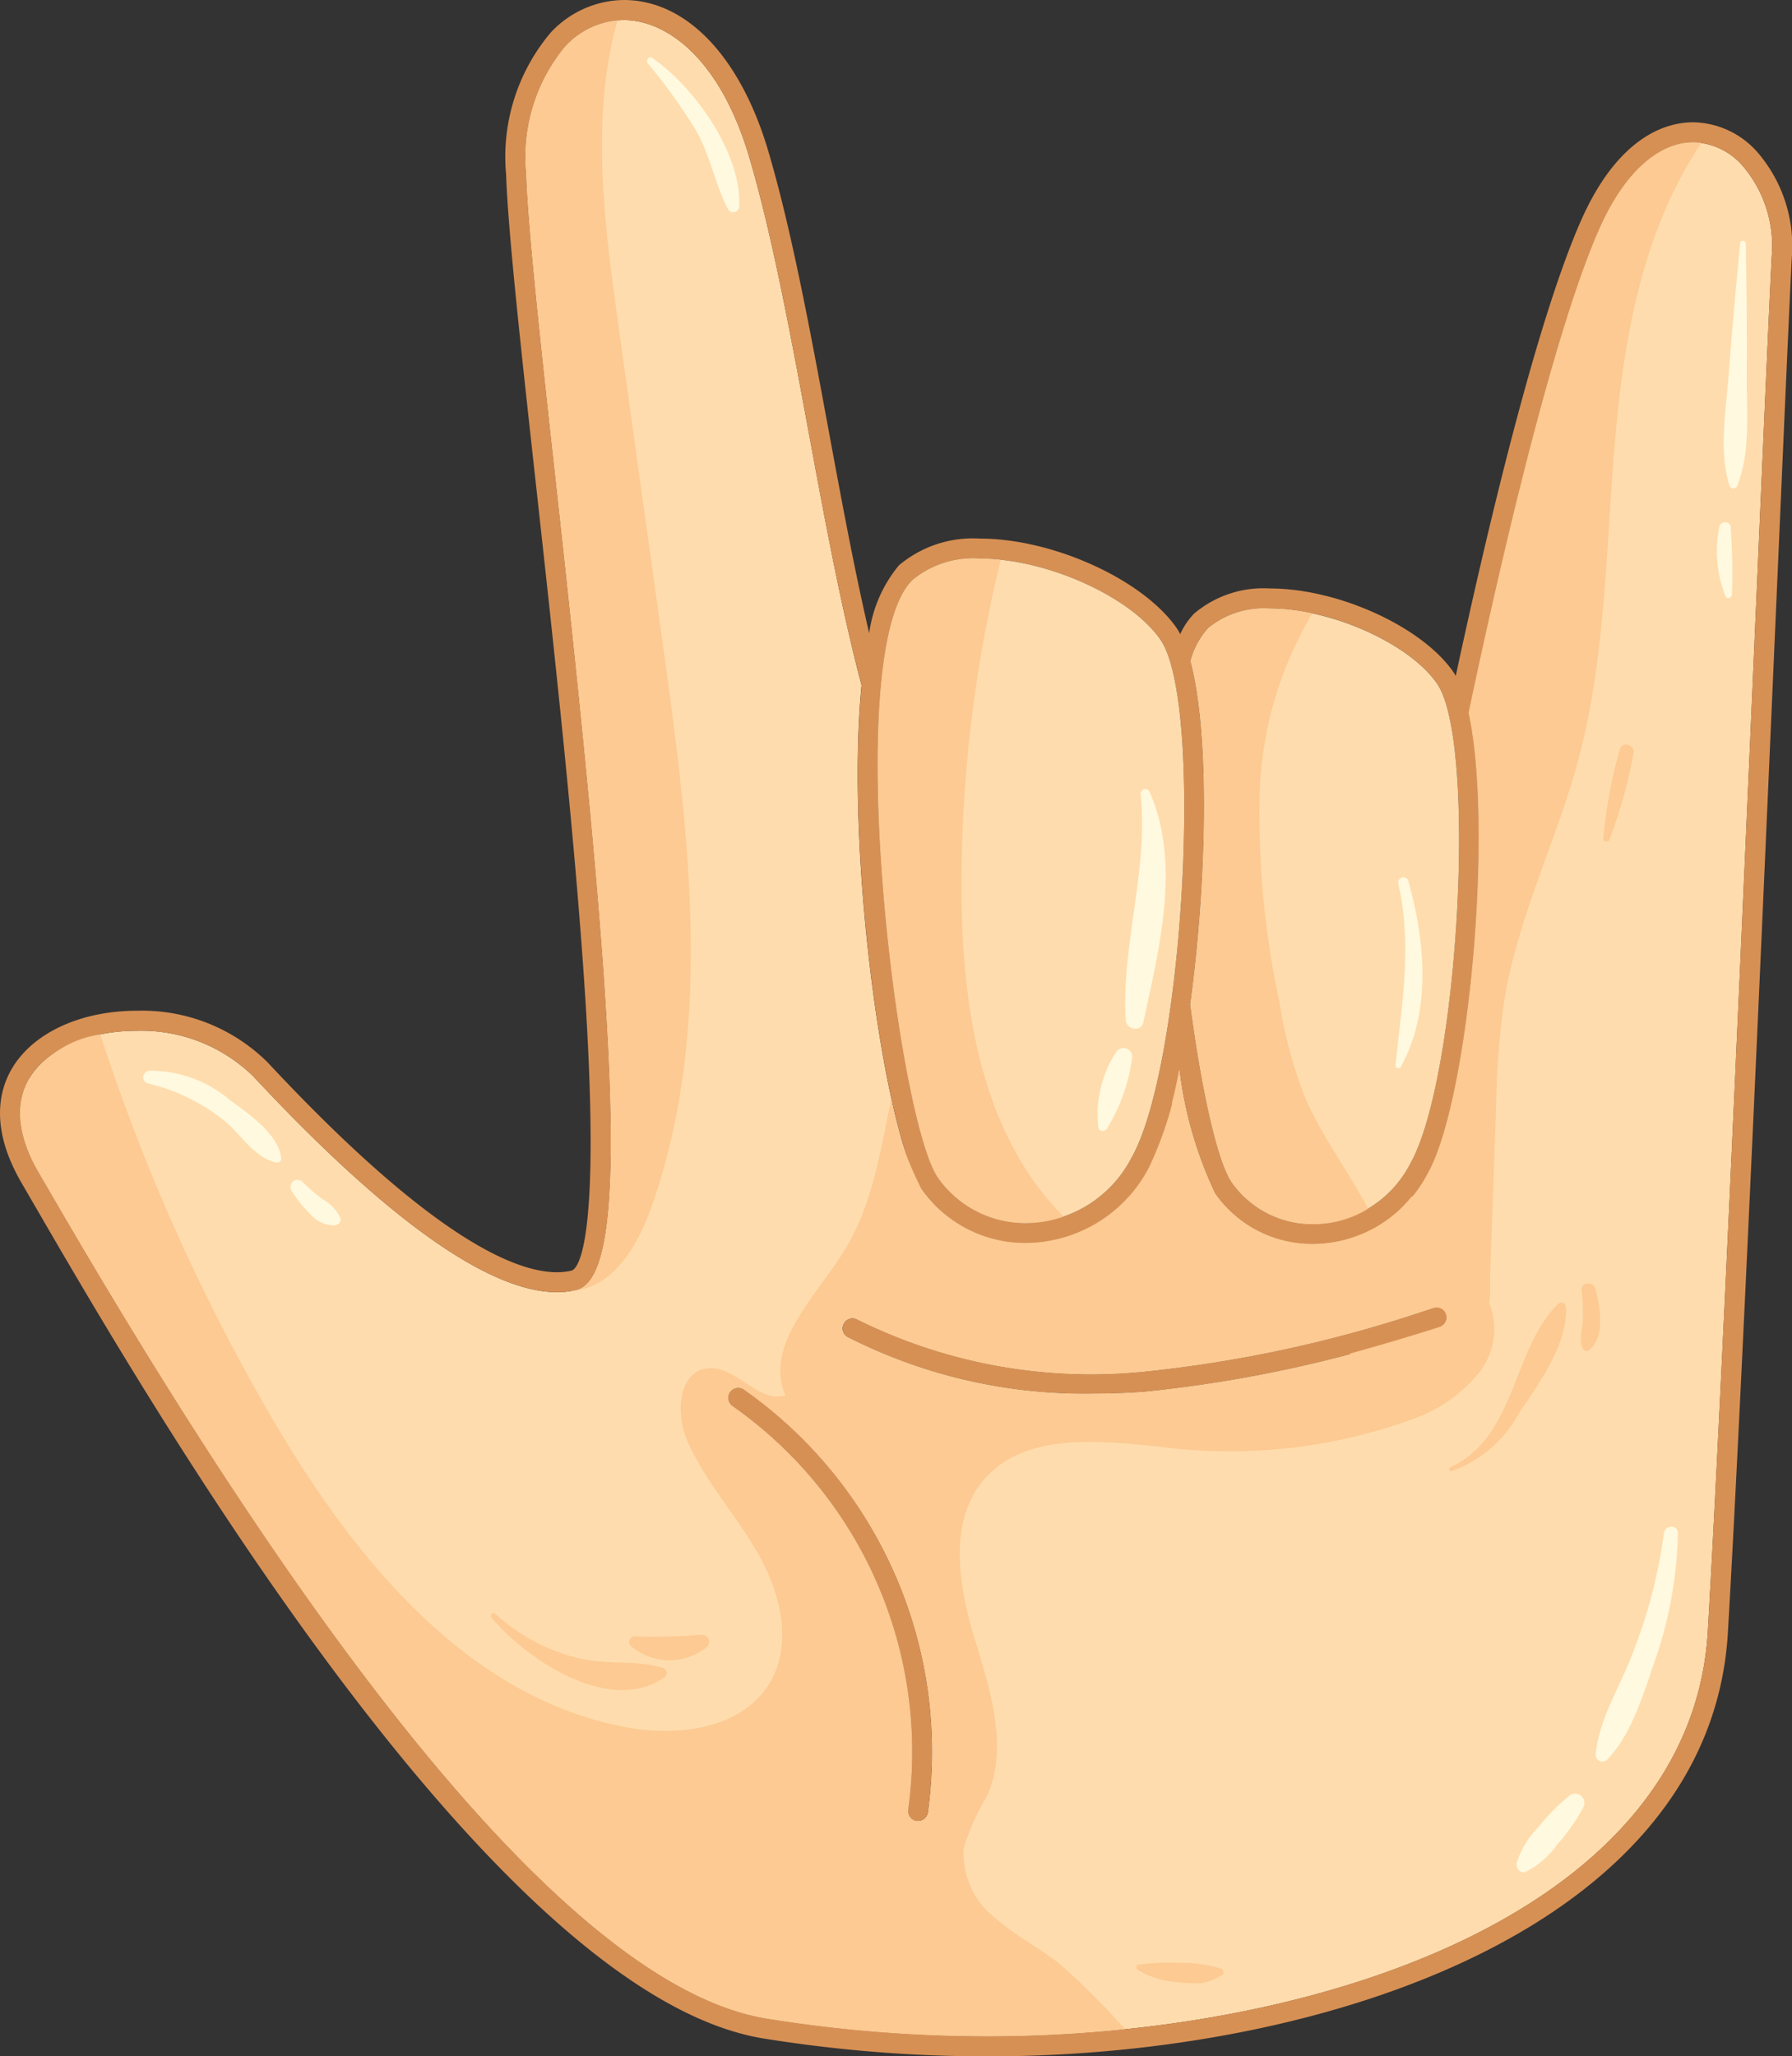 <svg id="Grupo_82194" data-name="Grupo 82194" xmlns="http://www.w3.org/2000/svg" xmlns:xlink="http://www.w3.org/1999/xlink" width="81.282" height="93.228" viewBox="0 0 81.282 93.228">
  <rect x="0" y="0" width="81.282" height="93.228" fill="#333333" stroke="none"/>
  <defs>
    <clipPath id="clip-path">
      <rect id="Rectángulo_34575" data-name="Rectángulo 34575" width="81.282" height="93.228" fill="none"/>
    </clipPath>
  </defs>
  <g id="Grupo_82194-2" data-name="Grupo 82194" clip-path="url(#clip-path)">
    <path id="Trazado_114040" data-name="Trazado 114040" d="M77.955,7.6c-1.61,0-3.166,1.436-4.267,3.94-2.147,4.878-4.587,15.6-5.922,21.921,1.143,5.245.006,17.633-1.868,20.911a5.926,5.926,0,0,1-5.182,3.181,5.372,5.372,0,0,1-4.45-2.292,18.109,18.109,0,0,1-1.621-5.611A16.36,16.36,0,0,1,53.26,54.1a6.348,6.348,0,0,1-5.549,3.408h0a5.749,5.749,0,0,1-4.763-2.453c-1.657-2.414-3.468-15.147-2.717-22.84-.92-3.479-1.664-7.5-2.395-11.455-.81-4.382-1.647-8.912-2.692-12.464-1.353-4.6-3.831-6.239-5.7-6.239a3.653,3.653,0,0,0-2.652,1.192,7.841,7.841,0,0,0-1.776,5.773c.085,2.539.675,7.889,1.359,14.083,2.679,24.275,3.5,35.934.9,36.534-3.049.705-7.975-2.558-14.641-9.7A7.268,7.268,0,0,0,7.36,47.881c-2.243,0-4.119.843-4.9,2.2-.655,1.141-.5,2.61.459,4.249l.578.993C17.136,78.829,28.052,91.394,35.943,92.67a62.889,62.889,0,0,0,10.015.8c15.209,0,31.916-5.742,32.658-18.35.592-10.068,1.593-32.885,2.254-47.983.308-7.034.552-12.591.645-14.35a5.594,5.594,0,0,0-1.347-4.155A3.073,3.073,0,0,0,77.955,7.6M43.244,83.324a.455.455,0,0,1-.449.388.511.511,0,0,1-.069,0,.456.456,0,0,1-.382-.517A19.147,19.147,0,0,0,34.38,64.9a.455.455,0,1,1,.514-.751,20.074,20.074,0,0,1,8.35,19.175M66.456,61.309a59.589,59.589,0,0,1-13.389,2.94q-1.157.084-2.282.084a23.664,23.664,0,0,1-11.2-2.57.455.455,0,0,1,.43-.8A23.85,23.85,0,0,0,53,63.341a58.786,58.786,0,0,0,13.183-2.9.455.455,0,0,1,.273.868" transform="translate(-1.152 -1.149)" fill="#ffdcad"/>
    <path id="Trazado_114041" data-name="Trazado 114041" d="M76.8,5.544c-1.168,0-3.383.582-5.1,4.483-2.043,4.644-4.288,14.192-5.67,20.619-.032-.056-.063-.117-.1-.166-1.414-2.061-5.227-3.8-8.327-3.8a4.863,4.863,0,0,0-3.435,1.135,3.263,3.263,0,0,0-.635.935,2.811,2.811,0,0,0-.146-.252c-1.518-2.211-5.611-4.079-8.939-4.079a5.205,5.205,0,0,0-3.674,1.212,6.105,6.105,0,0,0-1.349,3.079c-.678-2.913-1.269-6.109-1.851-9.261-.814-4.4-1.656-8.958-2.713-12.555C33.595,2.577,31.138,0,28.293,0a4.6,4.6,0,0,0-3.306,1.469,8.725,8.725,0,0,0-2.031,6.436c.086,2.574.678,7.94,1.364,14.153.846,7.664,1.8,16.351,2.241,23.4.7,11.262-.413,12.1-.643,12.15a2.956,2.956,0,0,1-.666.072c-1.931,0-5.772-1.65-13.106-9.507a8.076,8.076,0,0,0-5.938-2.348c-2.567,0-4.747,1.018-5.687,2.656-.577,1-.965,2.714.463,5.16l.576.992c5.137,8.854,20.769,35.8,33.086,37.789a63.8,63.8,0,0,0,10.162.809c15.621,0,32.789-6.01,33.565-19.207.592-10.075,1.593-32.9,2.255-48,.308-7.033.552-12.587.644-14.342a6.5,6.5,0,0,0-1.6-4.829A3.969,3.969,0,0,0,76.8,5.544m3.561,6.091c-.093,1.759-.337,7.315-.645,14.35-.662,15.1-1.663,37.915-2.255,47.983-.741,12.608-17.449,18.35-32.657,18.35a62.9,62.9,0,0,1-10.016-.8C26.9,90.245,15.984,77.679,2.346,54.173l-.577-.993c-.956-1.639-1.115-3.108-.46-4.249.779-1.356,2.656-2.2,4.9-2.2a7.265,7.265,0,0,1,5.272,2.059c6.667,7.143,11.593,10.406,14.642,9.7,2.6-.6,1.78-12.259-.9-36.534-.684-6.194-1.274-11.544-1.358-14.083A7.845,7.845,0,0,1,25.64,2.1,3.654,3.654,0,0,1,28.293.91c1.868,0,4.345,1.639,5.7,6.239,1.045,3.552,1.882,8.082,2.691,12.464.731,3.955,1.475,7.976,2.4,11.455-.751,7.692,1.06,20.426,2.717,22.84a5.75,5.75,0,0,0,4.763,2.453h0a6.348,6.348,0,0,0,5.55-3.408,16.366,16.366,0,0,0,1.385-4.45,18.125,18.125,0,0,0,1.621,5.611,5.373,5.373,0,0,0,4.45,2.292h0a5.925,5.925,0,0,0,5.181-3.181c1.874-3.278,3.011-15.666,1.868-20.911,1.335-6.326,3.776-17.043,5.923-21.921,1.1-2.5,2.657-3.94,4.267-3.94A3.074,3.074,0,0,1,79.016,7.48a5.6,5.6,0,0,1,1.347,4.155M44.453,25.326c3.016,0,6.843,1.721,8.189,3.683,1.975,2.878,1.048,19.344-1.323,23.491a5.461,5.461,0,0,1-4.76,2.95,4.84,4.84,0,0,1-4.013-2.058c-1.875-2.732-4.446-23.942-1.139-27.107a4.336,4.336,0,0,1,3.046-.96m13.156,2.262c2.791,0,6.332,1.592,7.577,3.406,1.83,2.667.968,17.933-1.23,21.779A5.039,5.039,0,0,1,59.563,55.5a4.462,4.462,0,0,1-3.7-1.9c-.639-.932-1.366-4.185-1.878-8.068.752-5.48.9-12.235.011-15.563a3.606,3.606,0,0,1,.805-1.5,4,4,0,0,1,2.806-.882" transform="translate(0 0)" fill="#d79054"/>
    <path id="Trazado_114042" data-name="Trazado 114042" d="M122.166,80.373c.511,3.883,1.238,7.136,1.878,8.068a4.462,4.462,0,0,0,3.7,1.9,5.038,5.038,0,0,0,4.392-2.723c2.2-3.846,3.061-19.112,1.23-21.779-1.245-1.814-4.786-3.406-7.577-3.406a4,4,0,0,0-2.806.882,3.6,3.6,0,0,0-.805,1.5c.893,3.328.74,10.084-.011,15.563" transform="translate(-68.18 -34.841)" fill="#ffdcad"/>
    <path id="Trazado_114043" data-name="Trazado 114043" d="M92.824,85.378a4.84,4.84,0,0,0,4.013,2.058h0a5.462,5.462,0,0,0,4.76-2.95c2.371-4.148,3.3-20.614,1.323-23.492-1.347-1.962-5.173-3.683-8.189-3.683a4.335,4.335,0,0,0-3.046.96c-3.307,3.164-.736,24.374,1.139,27.107" transform="translate(-50.279 -31.985)" fill="#ffdcad"/>
    <path id="Trazado_114044" data-name="Trazado 114044" d="M75.454,142.463a.455.455,0,1,0-.514.751A19.147,19.147,0,0,1,82.9,161.5a.455.455,0,0,0,.382.517.5.5,0,0,0,.068,0,.455.455,0,0,0,.449-.388,20.074,20.074,0,0,0-8.35-19.175" transform="translate(-41.713 -79.463)" fill="#d79054"/>
    <path id="Trazado_114045" data-name="Trazado 114045" d="M113.266,134.145a58.791,58.791,0,0,1-13.183,2.9A23.852,23.852,0,0,1,87.1,134.664a.455.455,0,0,0-.43.8,23.666,23.666,0,0,0,11.2,2.57q1.124,0,2.282-.084a59.589,59.589,0,0,0,13.389-2.94.455.455,0,1,0-.273-.868" transform="translate(-48.236 -74.853)" fill="#d79054"/>
    <path id="Trazado_114046" data-name="Trazado 114046" d="M94.732,57.311a4.336,4.336,0,0,0-3.046.96c-3.307,3.165-.737,24.375,1.139,27.107a4.839,4.839,0,0,0,4.013,2.058h0a5.1,5.1,0,0,0,1.683-.294c-.068-.068-.136-.137-.2-.206-3.536-3.724-4.388-9.232-4.429-14.367a62.147,62.147,0,0,1,1.775-15.2,8.889,8.889,0,0,0-.932-.055" transform="translate(-50.279 -31.985)" fill="#fcca92"/>
    <path id="Trazado_114047" data-name="Trazado 114047" d="M127.7,62.647a9.29,9.29,0,0,0-1.907-.218,4,4,0,0,0-2.806.882,3.6,3.6,0,0,0-.805,1.5c.894,3.328.74,10.083-.011,15.563.512,3.883,1.238,7.136,1.878,8.068a4.462,4.462,0,0,0,3.7,1.9,4.707,4.707,0,0,0,2.486-.7c-.887-1.682-2.11-3.294-2.86-5.043a20.228,20.228,0,0,1-1.159-4.313,40.392,40.392,0,0,1-.9-9.5,16.962,16.962,0,0,1,2.385-8.129" transform="translate(-68.18 -34.841)" fill="#fcca92"/>
    <path id="Trazado_114048" data-name="Trazado 114048" d="M49.25,148.291c-.95-.748-2.05-1.3-2.955-2.1a3.687,3.687,0,0,1-1.43-3.167,10.184,10.184,0,0,1,1.059-2.37c1-2.272.114-4.876-.6-7.254s-1.152-5.233.476-7.106c1.823-2.1,5.092-1.758,7.857-1.487a24.266,24.266,0,0,0,11.569-1.236,6.846,6.846,0,0,0,2.986-2.071,3.221,3.221,0,0,0,.379-3.451,8.132,8.132,0,0,0-1.557-1.6,7.353,7.353,0,0,1-1.842-2.982,5.745,5.745,0,0,1-4.477,2.161,5.372,5.372,0,0,1-4.45-2.292,18.109,18.109,0,0,1-1.621-5.611,16.366,16.366,0,0,1-1.385,4.45,6.348,6.348,0,0,1-5.549,3.408h0a5.749,5.749,0,0,1-4.763-2.453,13.754,13.754,0,0,1-1.364-4.1c-.5,2.415-.872,4.9-2.181,6.98s-3.588,4.234-2.625,6.482c-1.244.384-2.3-1.419-3.583-1.217-1.31.205-1.389,2.107-.85,3.319.826,1.857,2.245,3.385,3.24,5.158s1.524,4.056.471,5.795c-1.242,2.052-4.094,2.43-6.454,2-7.18-1.3-12.333-7.578-16.024-13.872A89.251,89.251,0,0,1,5.7,106.129a4.727,4.727,0,0,0-3.239,2.032c-.655,1.141-.5,2.61.459,4.249l.578.993c13.637,23.506,24.553,36.072,32.445,37.348a62.889,62.889,0,0,0,10.015.8,60.794,60.794,0,0,0,6.222-.323,34.066,34.066,0,0,0-2.931-2.933M39.4,119.226a.455.455,0,0,1,.616-.186A23.846,23.846,0,0,0,53,121.421a58.761,58.761,0,0,0,13.183-2.9.455.455,0,0,1,.273.868,59.588,59.588,0,0,1-13.389,2.94q-1.157.084-2.282.084a23.664,23.664,0,0,1-11.2-2.57.455.455,0,0,1-.186-.616M43.244,141.4a.454.454,0,0,1-.449.387.507.507,0,0,1-.069,0,.455.455,0,0,1-.382-.518A19.146,19.146,0,0,0,34.38,122.98a.455.455,0,1,1,.514-.751,20.074,20.074,0,0,1,8.35,19.175" transform="translate(-1.152 -59.23)" fill="#fcca92"/>
    <path id="Trazado_114049" data-name="Trazado 114049" d="M144.31,14.633a2.635,2.635,0,0,0-.373-.03c-1.61,0-3.166,1.436-4.267,3.94-2.147,4.878-4.587,15.6-5.923,21.921,1.143,5.245.006,17.633-1.867,20.911a5.925,5.925,0,0,1-5.181,3.181,5.372,5.372,0,0,1-4.45-2.292,18.11,18.11,0,0,1-1.621-5.611q-.158.789-.334,1.491a16.6,16.6,0,0,0,1.851,5.146,19.338,19.338,0,0,0,4.839,5.244q.2.156.4.309c1.629-.429,3.229-.911,4.785-1.4a.455.455,0,0,1,.273.868c-1.332.419-2.7.829-4.086,1.209a6.563,6.563,0,0,0,1.975.874,3.546,3.546,0,0,0,3.53-.965,5.38,5.38,0,0,0,.856-3.307l.28-7.864a37.215,37.215,0,0,1,.392-4.9c.624-3.674,2.333-7.069,3.309-10.666,1.252-4.613,1.274-9.453,1.662-14.217s1.211-9.66,3.825-13.662c.04-.061.084-.123.131-.184" transform="translate(-67.135 -8.15)" fill="#fcca92"/>
    <path id="Trazado_114050" data-name="Trazado 114050" d="M56.253,59.66c-.089.021-.185.026-.278.04.087,0,.174-.01.26-.022,1.79-.239,2.849-2.1,3.45-3.805,2.848-8.056,1.7-16.906.527-25.369q-1.04-7.47-2.08-14.941c-.622-4.468-1.2-9.218.008-13.471a3.7,3.7,0,0,0-2.37,1.177A7.842,7.842,0,0,0,54,9.043c.084,2.54.675,7.889,1.358,14.083,2.679,24.275,3.5,35.934.9,36.534" transform="translate(-30.131 -1.168)" fill="#fcca92"/>
    <path id="Trazado_114051" data-name="Trazado 114051" d="M18.667,111.2a5.555,5.555,0,0,0-3.685-1.359.293.293,0,0,0-.077.572,8.723,8.723,0,0,1,3.5,1.716c.734.608,1.349,1.666,2.32,1.87a.188.188,0,0,0,.227-.228c-.149-1.077-1.461-1.971-2.281-2.572" transform="translate(-8.201 -61.294)" fill="#fff9df"/>
    <path id="Trazado_114052" data-name="Trazado 114052" d="M32.059,122.76a1.865,1.865,0,0,0-.778-.829,7.943,7.943,0,0,1-.945-.811.321.321,0,0,0-.5.388,5.238,5.238,0,0,0,.825,1.046,1.478,1.478,0,0,0,1.14.548c.159-.02.327-.159.26-.342" transform="translate(-16.623 -67.545)" fill="#fff9df"/>
    <path id="Trazado_114053" data-name="Trazado 114053" d="M66.662,5.9c-.167-.114-.3.123-.2.257a24.659,24.659,0,0,1,2.2,3.068c.639,1.135.846,2.42,1.442,3.548a.272.272,0,0,0,.5-.136c.113-2.415-2.043-5.433-3.951-6.736" transform="translate(-37.073 -3.275)" fill="#fff9df"/>
    <path id="Trazado_114054" data-name="Trazado 114054" d="M116.6,81.08a.214.214,0,0,0-.4.107c.358,3.5-.868,6.786-.675,10.247.025.438.7.575.8.108.713-3.331,1.724-7.2.277-10.462" transform="translate(-64.465 -45.192)" fill="#fff9df"/>
    <path id="Trazado_114055" data-name="Trazado 114055" d="M113.478,107.688a5.192,5.192,0,0,0-.811,3.427c.034.2.3.186.39.051a8.185,8.185,0,0,0,1.136-3.176.393.393,0,0,0-.715-.3" transform="translate(-62.849 -59.992)" fill="#fff9df"/>
    <path id="Trazado_114056" data-name="Trazado 114056" d="M143.82,90.178a.235.235,0,0,0-.453.125c.635,2.851.156,5.393-.129,8.237-.012.13.18.171.239.065,1.409-2.551,1.1-5.725.342-8.426" transform="translate(-79.94 -50.234)" fill="#fff9df"/>
    <path id="Trazado_114057" data-name="Trazado 114057" d="M177.97,30.709c.018-1.959-.014-3.917-.046-5.875a.128.128,0,0,0-.256,0c-.187,1.958-.369,3.914-.513,5.875-.123,1.675-.464,3.46.022,5.087a.193.193,0,0,0,.37,0c.613-1.59.407-3.4.423-5.087" transform="translate(-98.739 -13.791)" fill="#fff9df"/>
    <path id="Trazado_114058" data-name="Trazado 114058" d="M176.874,53.828c.006-.345-.493-.331-.526,0a5.517,5.517,0,0,0,.291,3.108c.077.156.274.059.291-.079a27.885,27.885,0,0,0-.057-3.029" transform="translate(-98.371 -29.899)" fill="#fff9df"/>
    <path id="Trazado_114059" data-name="Trazado 114059" d="M166.868,156.946a22.7,22.7,0,0,1-1.377,5.328c-.557,1.548-1.572,3.053-1.716,4.709a.308.308,0,0,0,.522.216c1.163-1.207,1.669-3.089,2.219-4.643a18.73,18.73,0,0,0,.992-5.61c.015-.42-.6-.4-.639,0" transform="translate(-91.4 -87.418)" fill="#fff9df"/>
    <path id="Trazado_114060" data-name="Trazado 114060" d="M158.036,184.149a8.591,8.591,0,0,0-1.358,1.378,4.026,4.026,0,0,0-1.008,1.653c-.033.226.141.49.4.4a3.836,3.836,0,0,0,1.429-1.231,8.758,8.758,0,0,0,1.192-1.694.421.421,0,0,0-.658-.508" transform="translate(-86.876 -102.713)" fill="#fff9df"/>
    <path id="Trazado_114061" data-name="Trazado 114061" d="M154.031,133.839a.208.208,0,0,0-.352-.146c-2.1,2.079-1.9,6.045-4.9,7.413-.1.044-.027.2.071.169a5.633,5.633,0,0,0,3.091-2.693c.888-1.307,2.18-3.089,2.091-4.743" transform="translate(-83.005 -74.579)" fill="#fcca92"/>
    <path id="Trazado_114062" data-name="Trazado 114062" d="M162.908,131.892c-.1-.326-.656-.278-.614.083a9.682,9.682,0,0,1,.06,1.29c-.009.462-.2.887-.018,1.331.042.1.173.2.282.115.754-.572.525-2.027.29-2.819" transform="translate(-90.555 -73.486)" fill="#fcca92"/>
    <path id="Trazado_114063" data-name="Trazado 114063" d="M165.315,76.622a21.318,21.318,0,0,0-.746,4.026c-.006.135.207.2.265.072a21.355,21.355,0,0,0,1.1-3.928c.091-.4-.522-.572-.617-.17" transform="translate(-91.844 -42.634)" fill="#fcca92"/>
    <path id="Trazado_114064" data-name="Trazado 114064" d="M58.184,167.983c-1.155-.363-2.441-.152-3.637-.4a8.516,8.516,0,0,1-3.961-2.055.121.121,0,0,0-.171.171c1.56,1.88,5.357,4.445,7.825,2.711a.237.237,0,0,0-.056-.429" transform="translate(-28.118 -92.361)" fill="#fcca92"/>
    <path id="Trazado_114065" data-name="Trazado 114065" d="M67.886,167.72a27.149,27.149,0,0,1-3.053.07.258.258,0,0,0-.181.437,2.7,2.7,0,0,0,3.46.038.322.322,0,0,0-.226-.546" transform="translate(-36.039 -93.603)" fill="#fcca92"/>
    <path id="Trazado_114066" data-name="Trazado 114066" d="M120.487,201.635a5.778,5.778,0,0,0-1.736-.262,11.314,11.314,0,0,0-2,.079c-.121.02-.125.192-.032.247a4.193,4.193,0,0,0,1.746.547,9.637,9.637,0,0,0,1.129.052,2.7,2.7,0,0,0,.928-.364c.136-.061.086-.263-.039-.3" transform="translate(-65.106 -112.38)" fill="#fcca92"/>
  </g>
</svg>
